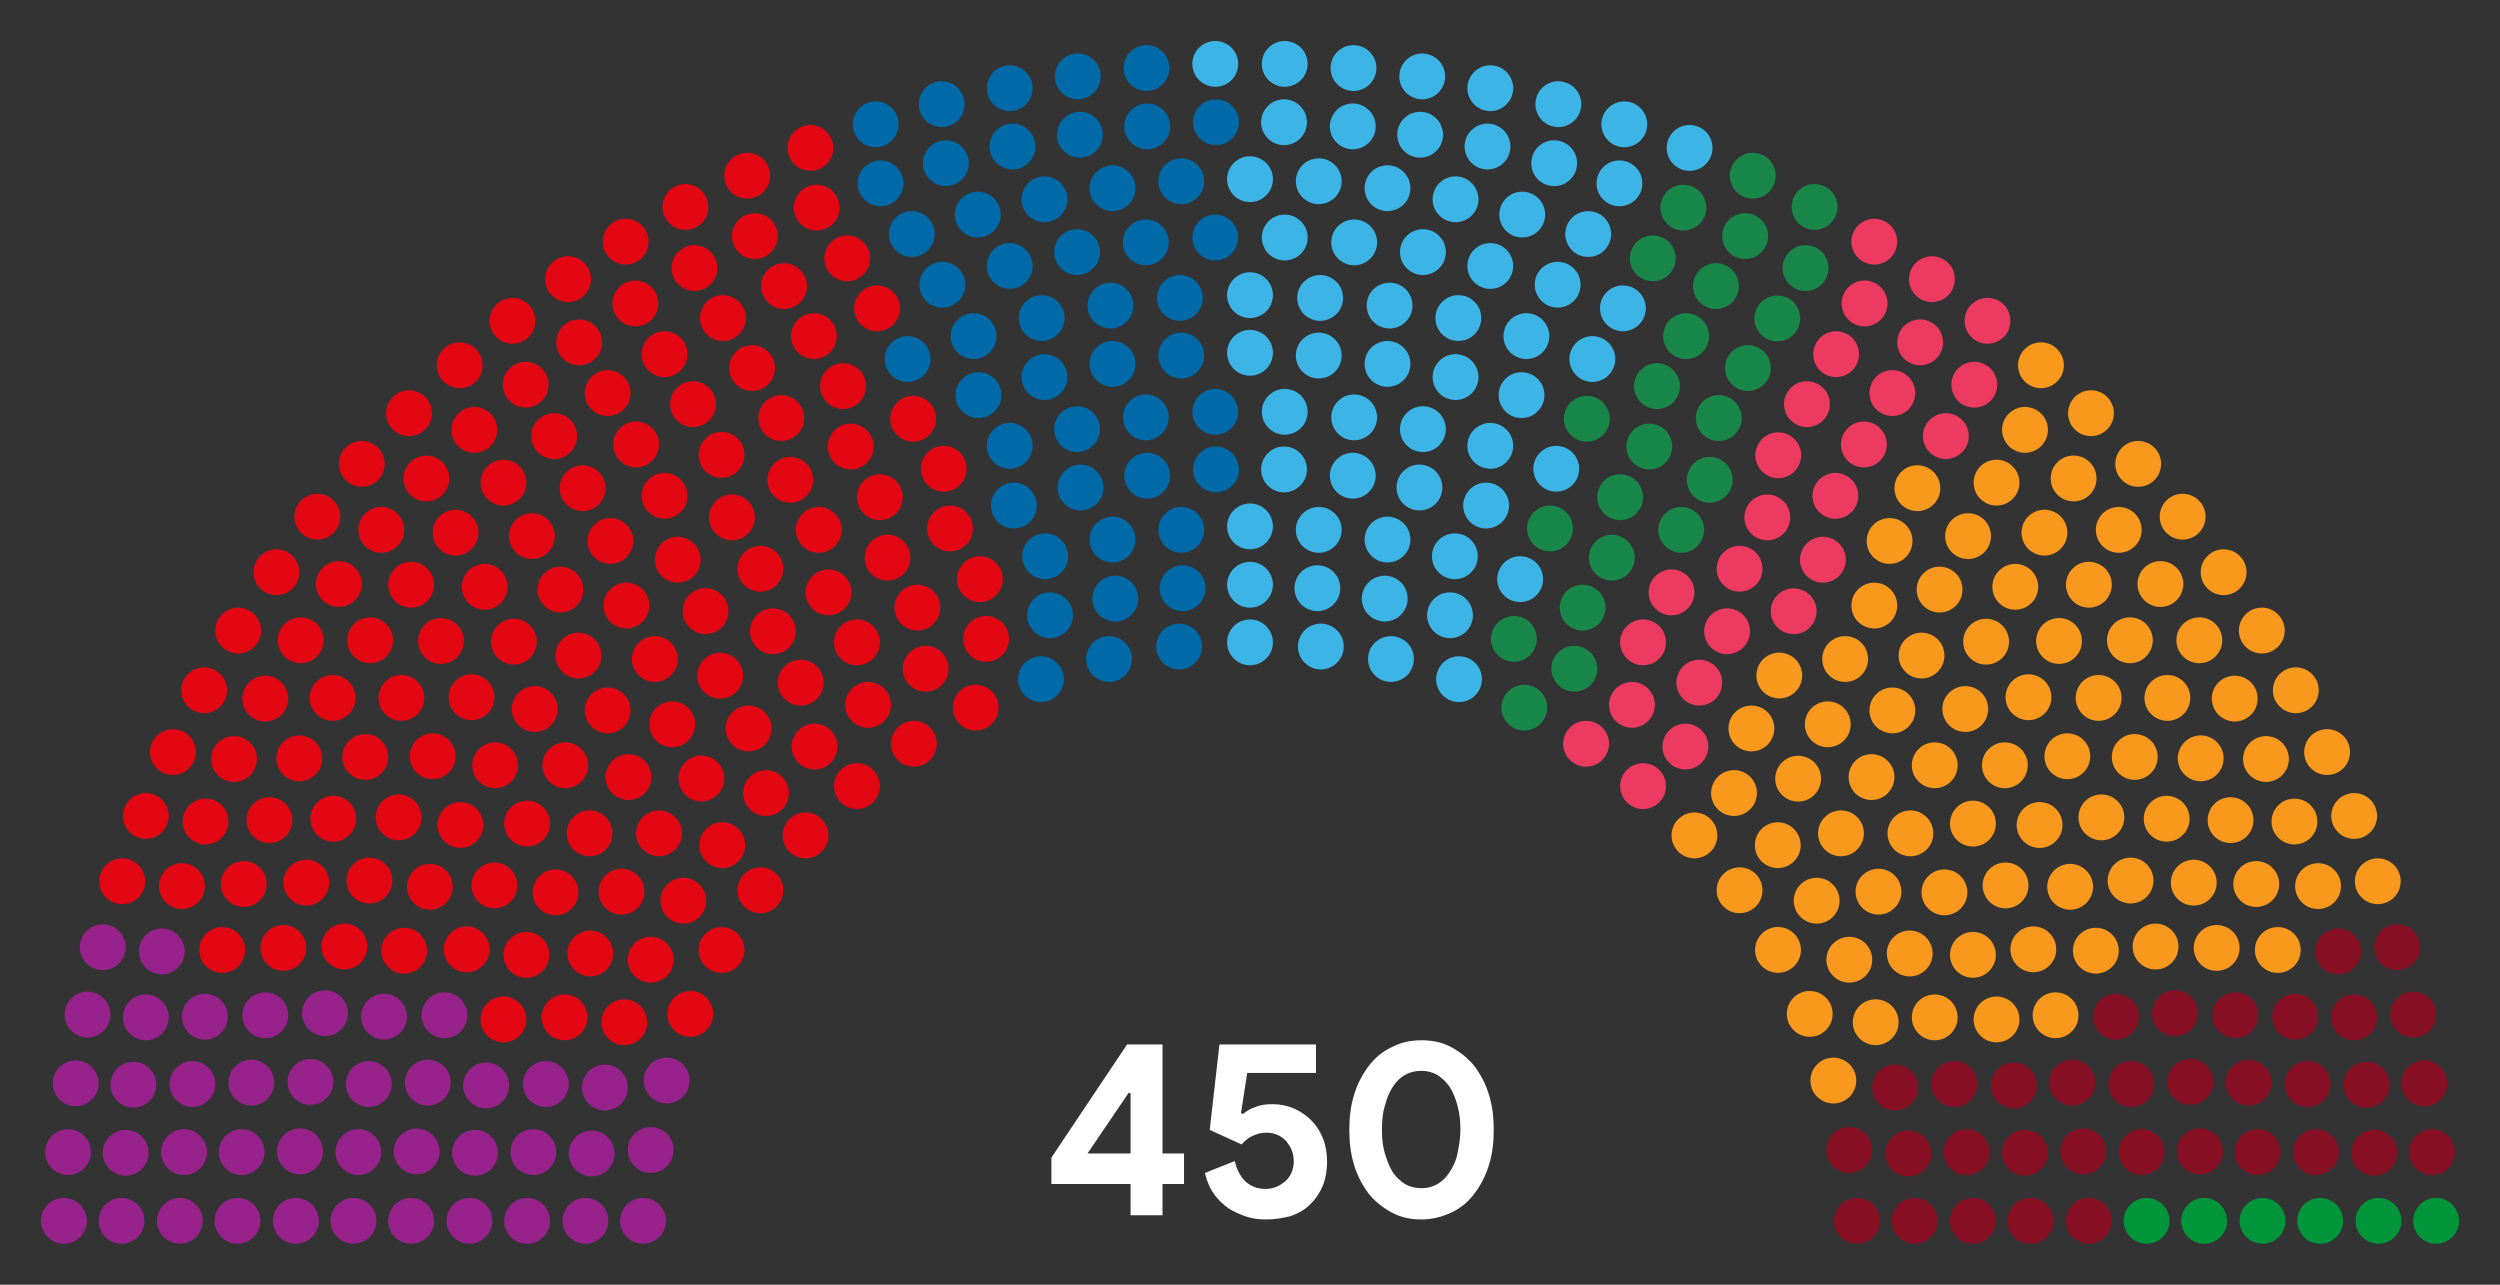 <?xml version="1.0" encoding="utf-8"?>
<!-- Generator: Adobe Illustrator 26.5.0, SVG Export Plug-In . SVG Version: 6.00 Build 0)  -->
<svg version="1.1" id="katman_1" xmlns:svg="http://www.w3.org/2000/svg"
	 xmlns="http://www.w3.org/2000/svg" xmlns:xlink="http://www.w3.org/1999/xlink" x="0px" y="0px" viewBox="0 0 360 185"
	 style="enable-background:new 0 0 360 185;" xml:space="preserve">
<rect x="0" y="0" width="360" height="185" fill="#333333" stroke="none"/>
<style type="text/css">
	.st0{enable-background:new    ;}
	.st1{fill:#FFFFFF;}
	.st2{fill:#97228B;}
	.st3{fill:#E30613;}
	.st4{fill:#0069A7;}
	.st5{fill:#3CB4E5;}
	.st6{fill:#19864A;}
	.st7{fill:#ED3A61;}
	.st8{fill:#F8991D;}
	.st9{fill:#870F23;}
	.st10{fill:#00953B;}
</style>
<g class="st0">
	<path class="st1" d="M162.8,175v-4.5h-11.4v-3.8l10.9-16.3h5.1v15.7h3.1v4.4h-3.1v4.5H162.8z M162.8,157.4h-0.3l-5.9,8.7h6.2V157.4
		z"/>
	<path class="st1" d="M182.3,175.6c-0.9,0-1.9-0.1-2.8-0.4c-0.9-0.3-1.8-0.7-2.6-1.2c-0.8-0.6-1.5-1.2-2.1-2.1c-0.6-0.8-1-1.8-1.3-3
		l4.3-1.7c0.3,1.2,0.8,2.2,1.5,2.9c0.8,0.7,1.7,1.1,2.9,1.1c0.6,0,1.1-0.1,1.6-0.3c0.5-0.2,0.9-0.5,1.3-0.8c0.4-0.4,0.7-0.8,0.9-1.3
		c0.2-0.5,0.3-1,0.3-1.6c0-0.6-0.1-1.1-0.3-1.6c-0.2-0.5-0.5-0.9-0.8-1.3c-0.4-0.4-0.8-0.7-1.3-0.9c-0.5-0.2-1-0.3-1.6-0.3
		c-0.7,0-1.4,0.2-2,0.5c-0.6,0.3-1.1,0.7-1.5,1.2l-4.6-2.1l1.4-12.3h13.9v4.1h-9.9l-0.9,5.8l0.3,0.1c0.5-0.4,1.1-0.8,1.8-1
		c0.7-0.3,1.5-0.4,2.5-0.4c1,0,2,0.2,3,0.6c0.9,0.4,1.8,1,2.5,1.7c0.7,0.7,1.3,1.6,1.7,2.6c0.4,1,0.6,2.2,0.6,3.4
		c0,1.2-0.2,2.4-0.6,3.4s-1,1.9-1.8,2.7s-1.7,1.3-2.8,1.7C184.8,175.4,183.6,175.6,182.3,175.6z"/>
	<path class="st1" d="M204.7,175.6c-1.6,0-3-0.3-4.3-1c-1.3-0.7-2.4-1.6-3.3-2.7c-0.9-1.2-1.6-2.5-2.1-4.1c-0.5-1.6-0.7-3.3-0.7-5.1
		c0-1.8,0.2-3.5,0.7-5.1c0.5-1.6,1.2-2.9,2.1-4.1c0.9-1.2,2-2.1,3.3-2.7c1.3-0.7,2.7-1,4.3-1s3,0.3,4.3,1c1.3,0.7,2.4,1.6,3.3,2.7
		c0.9,1.2,1.6,2.5,2.1,4.1c0.5,1.6,0.7,3.3,0.7,5.1c0,1.8-0.2,3.5-0.7,5.1s-1.2,2.9-2.1,4.1c-0.9,1.2-2,2.1-3.3,2.7
		C207.7,175.2,206.3,175.6,204.7,175.6z M204.7,171.1c0.9,0,1.6-0.2,2.3-0.6c0.7-0.4,1.3-1,1.8-1.8c0.5-0.8,0.9-1.6,1.1-2.7
		s0.4-2.1,0.4-3.3c0-1.2-0.1-2.3-0.4-3.4s-0.6-1.9-1.1-2.7c-0.5-0.8-1.1-1.3-1.8-1.8c-0.7-0.4-1.5-0.6-2.3-0.6
		c-0.9,0-1.7,0.2-2.4,0.6c-0.7,0.4-1.3,1-1.8,1.8c-0.5,0.8-0.8,1.6-1.1,2.7c-0.3,1-0.4,2.1-0.4,3.4c0,1.2,0.1,2.3,0.4,3.3
		c0.3,1,0.6,1.9,1.1,2.7c0.5,0.8,1.1,1.3,1.8,1.8C203,170.9,203.8,171.1,204.7,171.1z"/>
</g>
<g id="_x30_-HDP">
	<circle class="st2" cx="9.2" cy="175.8" r="3.3"/>
	<circle class="st2" cx="17.5" cy="175.8" r="3.3"/>
	<circle class="st2" cx="25.9" cy="175.8" r="3.3"/>
	<circle class="st2" cx="34.2" cy="175.8" r="3.3"/>
	<circle class="st2" cx="42.6" cy="175.8" r="3.3"/>
	<circle class="st2" cx="50.9" cy="175.8" r="3.3"/>
	<circle class="st2" cx="59.2" cy="175.8" r="3.3"/>
	<circle class="st2" cx="67.6" cy="175.8" r="3.3"/>
	<circle class="st2" cx="75.9" cy="175.8" r="3.3"/>
	<circle class="st2" cx="84.3" cy="175.8" r="3.3"/>
	<circle class="st2" cx="92.6" cy="175.8" r="3.3"/>
	<circle class="st2" cx="9.8" cy="165.9" r="3.3"/>
	<circle class="st2" cx="18.1" cy="166" r="3.3"/>
	<circle class="st2" cx="26.5" cy="165.9" r="3.3"/>
	<circle class="st2" cx="34.8" cy="165.9" r="3.3"/>
	<circle class="st2" cx="43.2" cy="165.8" r="3.3"/>
	<circle class="st2" cx="51.6" cy="165.9" r="3.3"/>
	<circle class="st2" cx="60" cy="165.8" r="3.3"/>
	<circle class="st2" cx="68.4" cy="166" r="3.3"/>
	<circle class="st2" cx="76.8" cy="165.9" r="3.3"/>
	<circle class="st2" cx="10.9" cy="156" r="3.3"/>
	<circle class="st2" cx="85.2" cy="166.1" r="3.3"/>
	<circle class="st2" cx="19.2" cy="156.2" r="3.3"/>
	<circle class="st2" cx="27.7" cy="156.1" r="3.3"/>
	<circle class="st2" cx="93.7" cy="165.6" r="3.3"/>
	<circle class="st2" cx="36.2" cy="155.9" r="3.3"/>
	<circle class="st2" cx="44.7" cy="155.8" r="3.3"/>
	<circle class="st2" cx="53.1" cy="156.1" r="3.3"/>
	<circle class="st2" cx="12.6" cy="146.1" r="3.3"/>
	<circle class="st2" cx="61.6" cy="155.9" r="3.3"/>
	<circle class="st2" cx="21" cy="146.5" r="3.3"/>
	<circle class="st2" cx="70" cy="156.3" r="3.3"/>
	<circle class="st2" cx="29.5" cy="146.4" r="3.3"/>
	<circle class="st2" cx="78.6" cy="156.1" r="3.3"/>
	<circle class="st2" cx="38.2" cy="146.2" r="3.3"/>
	<circle class="st2" cx="87.1" cy="156.6" r="3.3"/>
	<circle class="st2" cx="46.8" cy="145.9" r="3.3"/>
	<circle class="st2" cx="14.8" cy="136.4" r="3.3"/>
	<circle class="st2" cx="55.3" cy="146.4" r="3.3"/>
	<circle class="st2" cx="23.3" cy="137" r="3.3"/>
	<circle class="st2" cx="96" cy="155.6" r="3.3"/>
	<circle class="st2" cx="64" cy="146.2" r="3.3"/>
</g>
<g id="_x31_-CHP">
	<circle class="st3" cx="32" cy="136.8" r="3.3"/>
	<circle class="st3" cx="72.5" cy="146.8" r="3.3"/>
	<circle class="st3" cx="40.8" cy="136.5" r="3.3"/>
	<circle class="st3" cx="17.6" cy="126.9" r="3.3"/>
	<circle class="st3" cx="49.6" cy="136.3" r="3.3"/>
	<circle class="st3" cx="81.3" cy="146.5" r="3.3"/>
	<circle class="st3" cx="26.2" cy="127.6" r="3.3"/>
	<circle class="st3" cx="58.2" cy="136.9" r="3.3"/>
	<circle class="st3" cx="35.1" cy="127.3" r="3.3"/>
	<circle class="st3" cx="89.9" cy="147.2" r="3.3"/>
	<circle class="st3" cx="67.2" cy="136.7" r="3.3"/>
	<circle class="st3" cx="44.1" cy="127.1" r="3.3"/>
	<circle class="st3" cx="21" cy="117.5" r="3.3"/>
	<circle class="st3" cx="75.8" cy="137.5" r="3.3"/>
	<circle class="st3" cx="29.6" cy="118.3" r="3.3"/>
	<circle class="st3" cx="53.2" cy="126.8" r="3.3"/>
	<circle class="st3" cx="99.4" cy="146" r="3.3"/>
	<circle class="st3" cx="38.8" cy="118.1" r="3.3"/>
	<circle class="st3" cx="61.9" cy="127.7" r="3.3"/>
	<circle class="st3" cx="85" cy="137.3" r="3.3"/>
	<circle class="st3" cx="24.9" cy="108.3" r="3.3"/>
	<circle class="st3" cx="48" cy="117.9" r="3.3"/>
	<circle class="st3" cx="71.2" cy="127.5" r="3.3"/>
	<circle class="st3" cx="33.7" cy="109.3" r="3.3"/>
	<circle class="st3" cx="93.7" cy="138.2" r="3.3"/>
	<circle class="st3" cx="57.4" cy="117.7" r="3.3"/>
	<circle class="st3" cx="80" cy="128.5" r="3.3"/>
	<circle class="st3" cx="43.1" cy="109.2" r="3.3"/>
	<circle class="st3" cx="29.4" cy="99.4" r="3.3"/>
	<circle class="st3" cx="66.3" cy="118.8" r="3.3"/>
	<circle class="st3" cx="52.6" cy="109" r="3.3"/>
	<circle class="st3" cx="38.2" cy="100.6" r="3.3"/>
	<circle class="st3" cx="103.9" cy="136.8" r="3.3"/>
	<circle class="st3" cx="89.5" cy="128.4" r="3.3"/>
	<circle class="st3" cx="75.9" cy="118.6" r="3.3"/>
	<circle class="st3" cx="47.9" cy="100.5" r="3.3"/>
	<circle class="st3" cx="62.3" cy="108.9" r="3.3"/>
	<circle class="st3" cx="34.3" cy="90.8" r="3.3"/>
	<circle class="st3" cx="98.4" cy="129.7" r="3.3"/>
	<circle class="st3" cx="84.9" cy="120" r="3.3"/>
	<circle class="st3" cx="71.3" cy="110.2" r="3.3"/>
	<circle class="st3" cx="43.3" cy="92.2" r="3.3"/>
	<circle class="st3" cx="57.8" cy="100.5" r="3.3"/>
	<circle class="st3" cx="53.3" cy="92.2" r="3.3"/>
	<circle class="st3" cx="39.8" cy="82.4" r="3.3"/>
	<circle class="st3" cx="94.9" cy="120" r="3.3"/>
	<circle class="st3" cx="81.4" cy="110.2" r="3.3"/>
	<circle class="st3" cx="67.9" cy="100.4" r="3.3"/>
	<circle class="st3" cx="48.8" cy="84.1" r="3.3"/>
	<circle class="st3" cx="109.5" cy="128.2" r="3.3"/>
	<circle class="st3" cx="63.5" cy="92.3" r="3.3"/>
	<circle class="st3" cx="77" cy="102.1" r="3.3"/>
	<circle class="st3" cx="90.5" cy="111.9" r="3.3"/>
	<circle class="st3" cx="104" cy="121.7" r="3.3"/>
	<circle class="st3" cx="45.7" cy="74.4" r="3.3"/>
	<circle class="st3" cx="59.2" cy="84.2" r="3.3"/>
	<circle class="st3" cx="74" cy="92.4" r="3.3"/>
	<circle class="st3" cx="54.9" cy="76.3" r="3.3"/>
	<circle class="st3" cx="87.5" cy="102.3" r="3.3"/>
	<circle class="st3" cx="101" cy="112.1" r="3.3"/>
	<circle class="st3" cx="69.8" cy="84.5" r="3.3"/>
	<circle class="st3" cx="83.3" cy="94.4" r="3.3"/>
	<circle class="st3" cx="52.1" cy="66.8" r="3.3"/>
	<circle class="st3" cx="65.6" cy="76.7" r="3.3"/>
	<circle class="st3" cx="96.8" cy="104.3" r="3.3"/>
	<circle class="st3" cx="116" cy="120.3" r="3.3"/>
	<circle class="st3" cx="61.4" cy="68.9" r="3.3"/>
	<circle class="st3" cx="110.3" cy="114.2" r="3.3"/>
	<circle class="st3" cx="80.7" cy="84.9" r="3.3"/>
	<circle class="st3" cx="94.3" cy="94.9" r="3.3"/>
	<circle class="st3" cx="76.6" cy="77.2" r="3.3"/>
	<circle class="st3" cx="58.9" cy="59.5" r="3.3"/>
	<circle class="st3" cx="72.5" cy="69.5" r="3.3"/>
	<circle class="st3" cx="90.2" cy="87.2" r="3.3"/>
	<circle class="st3" cx="107.8" cy="104.9" r="3.3"/>
	<circle class="st3" cx="68.3" cy="61.9" r="3.3"/>
	<circle class="st3" cx="103.7" cy="97.3" r="3.3"/>
	<circle class="st3" cx="87.9" cy="77.9" r="3.3"/>
	<circle class="st3" cx="66.2" cy="52.6" r="3.3"/>
	<circle class="st3" cx="83.9" cy="70.3" r="3.3"/>
	<circle class="st3" cx="117.3" cy="107.5" r="3.3"/>
	<circle class="st3" cx="79.8" cy="62.8" r="3.3"/>
	<circle class="st3" cx="101.6" cy="88" r="3.3"/>
	<circle class="st3" cx="123.4" cy="113.2" r="3.3"/>
	<circle class="st3" cx="75.7" cy="55.4" r="3.3"/>
	<circle class="st3" cx="97.6" cy="80.6" r="3.3"/>
	<circle class="st3" cx="73.8" cy="46.2" r="3.3"/>
	<circle class="st3" cx="115.3" cy="98.3" r="3.3"/>
	<circle class="st3" cx="95.7" cy="71.4" r="3.3"/>
	<circle class="st3" cx="111.3" cy="90.9" r="3.3"/>
	<circle class="st3" cx="91.6" cy="64" r="3.3"/>
	<circle class="st3" cx="87.5" cy="56.6" r="3.3"/>
	<circle class="st3" cx="83.4" cy="49.3" r="3.3"/>
	<circle class="st3" cx="109.5" cy="81.9" r="3.3"/>
	<circle class="st3" cx="105.4" cy="74.5" r="3.3"/>
	<circle class="st3" cx="81.8" cy="40.2" r="3.3"/>
	<circle class="st3" cx="125" cy="101.5" r="3.3"/>
	<circle class="st3" cx="103.9" cy="65.5" r="3.3"/>
	<circle class="st3" cx="131.6" cy="107.1" r="3.3"/>
	<circle class="st3" cx="99.8" cy="58.2" r="3.3"/>
	<circle class="st3" cx="95.7" cy="51" r="3.3"/>
	<circle class="st3" cx="91.5" cy="43.7" r="3.3"/>
	<circle class="st3" cx="123.4" cy="92.5" r="3.3"/>
	<circle class="st3" cx="119.3" cy="85.3" r="3.3"/>
	<circle class="st3" cx="90.1" cy="34.8" r="3.3"/>
	<circle class="st3" cx="117.9" cy="76.3" r="3.3"/>
	<circle class="st3" cx="113.8" cy="69.1" r="3.3"/>
	<circle class="st3" cx="100" cy="38.6" r="3.3"/>
	<circle class="st3" cx="104.1" cy="45.8" r="3.3"/>
	<circle class="st3" cx="108.3" cy="53" r="3.3"/>
	<circle class="st3" cx="112.5" cy="60.2" r="3.3"/>
	<circle class="st3" cx="133.3" cy="96.3" r="3.3"/>
	<circle class="st3" cx="98.7" cy="29.8" r="3.3"/>
	<circle class="st3" cx="127.8" cy="80.3" r="3.3"/>
	<circle class="st3" cx="132.1" cy="87.5" r="3.3"/>
	<circle class="st3" cx="140.5" cy="101.9" r="3.3"/>
	<circle class="st3" cx="122.5" cy="64.3" r="3.3"/>
	<circle class="st3" cx="126.7" cy="71.6" r="3.3"/>
	<circle class="st3" cx="108.7" cy="34" r="3.3"/>
	<circle class="st3" cx="112.9" cy="41.2" r="3.3"/>
	<circle class="st3" cx="117.2" cy="48.4" r="3.3"/>
	<circle class="st3" cx="121.4" cy="55.6" r="3.3"/>
	<circle class="st3" cx="107.6" cy="25.3" r="3.3"/>
	<circle class="st3" cx="142" cy="92" r="3.3"/>
	<circle class="st3" cx="136.8" cy="76.1" r="3.3"/>
	<circle class="st3" cx="117.6" cy="29.9" r="3.3"/>
	<circle class="st3" cx="122" cy="37.2" r="3.3"/>
	<circle class="st3" cx="131.5" cy="60.3" r="3.3"/>
	<circle class="st3" cx="141.1" cy="83.4" r="3.3"/>
	<circle class="st3" cx="116.7" cy="21.3" r="3.3"/>
	<circle class="st3" cx="126.3" cy="44.4" r="3.3"/>
	<circle class="st3" cx="135.9" cy="67.5" r="3.3"/>
</g>
<g id="_x32_-H-RR-YET">
</g>
<g id="_x33_-DEVA-PART-S-">
	<circle class="st4" cx="130.7" cy="51.7" r="3.3"/>
	<circle class="st4" cx="149.9" cy="97.8" r="3.3"/>
	<circle class="st4" cx="126.8" cy="26.4" r="3.3"/>
	<circle class="st4" cx="131.3" cy="33.7" r="3.3"/>
	<circle class="st4" cx="126.1" cy="17.9" r="3.3"/>
	<circle class="st4" cx="135.7" cy="41" r="3.3"/>
	<circle class="st4" cx="140.9" cy="56.9" r="3.3"/>
	<circle class="st4" cx="146" cy="72.8" r="3.3"/>
	<circle class="st4" cx="151.2" cy="88.6" r="3.3"/>
	<circle class="st4" cx="140.2" cy="48.4" r="3.3"/>
	<circle class="st4" cx="145.4" cy="64.2" r="3.3"/>
	<circle class="st4" cx="150.5" cy="80.1" r="3.3"/>
	<circle class="st4" cx="136.2" cy="23.5" r="3.3"/>
	<circle class="st4" cx="135.6" cy="15" r="3.3"/>
	<circle class="st4" cx="140.8" cy="30.9" r="3.3"/>
	<circle class="st4" cx="145.4" cy="38.3" r="3.3"/>
	<circle class="st4" cx="159.7" cy="94.9" r="3.3"/>
	<circle class="st4" cx="150.4" cy="54.3" r="3.3"/>
	<circle class="st4" cx="150" cy="45.8" r="3.3"/>
	<circle class="st4" cx="155.6" cy="70.2" r="3.3"/>
	<circle class="st4" cx="145.8" cy="21.1" r="3.3"/>
	<circle class="st4" cx="155.1" cy="61.8" r="3.3"/>
	<circle class="st4" cx="145.4" cy="12.7" r="3.3"/>
	<circle class="st4" cx="160.6" cy="86.2" r="3.3"/>
	<circle class="st4" cx="150.4" cy="28.7" r="3.3"/>
	<circle class="st4" cx="160.2" cy="77.7" r="3.3"/>
	<circle class="st4" cx="155.1" cy="36.3" r="3.3"/>
	<circle class="st4" cx="160.2" cy="52.4" r="3.3"/>
	<circle class="st4" cx="155.5" cy="19.4" r="3.3"/>
	<circle class="st4" cx="159.9" cy="44" r="3.3"/>
	<circle class="st4" cx="155.2" cy="11" r="3.3"/>
	<circle class="st4" cx="165.2" cy="68.5" r="3.3"/>
	<circle class="st4" cx="160.2" cy="27.1" r="3.3"/>
	<circle class="st4" cx="165" cy="60.1" r="3.3"/>
	<circle class="st4" cx="169.8" cy="93.1" r="3.3"/>
	<circle class="st4" cx="165" cy="34.9" r="3.3"/>
	<circle class="st4" cx="170.3" cy="84.7" r="3.3"/>
	<circle class="st4" cx="170.1" cy="76.3" r="3.3"/>
	<circle class="st4" cx="165.2" cy="18.2" r="3.3"/>
	<circle class="st4" cx="165.1" cy="9.8" r="3.3"/>
	<circle class="st4" cx="170.1" cy="51.2" r="3.3"/>
	<circle class="st4" cx="169.9" cy="42.9" r="3.3"/>
	<circle class="st4" cx="170.1" cy="26.1" r="3.3"/>
	<circle class="st4" cx="175.1" cy="67.6" r="3.3"/>
	<circle class="st4" cx="175" cy="59.3" r="3.3"/>
	<circle class="st4" cx="175" cy="34.2" r="3.3"/>
	<circle class="st4" cx="175.1" cy="17.6" r="3.3"/>
</g>
<g id="_x34_-DP">
</g>
<g id="_x35_--Y--PART-">
	<circle class="st5" cx="175" cy="9.2" r="3.3"/>
	<circle class="st5" cx="180" cy="92.5" r="3.3"/>
	<circle class="st5" cx="180" cy="84.2" r="3.3"/>
	<circle class="st5" cx="180" cy="75.8" r="3.3"/>
	<circle class="st5" cx="180" cy="50.8" r="3.3"/>
	<circle class="st5" cx="180" cy="42.5" r="3.3"/>
	<circle class="st5" cx="180" cy="25.8" r="3.3"/>
	<circle class="st5" cx="185" cy="9.2" r="3.3"/>
	<circle class="st5" cx="184.9" cy="17.6" r="3.3"/>
	<circle class="st5" cx="185" cy="34.2" r="3.3"/>
	<circle class="st5" cx="185" cy="59.3" r="3.3"/>
	<circle class="st5" cx="184.9" cy="67.6" r="3.3"/>
	<circle class="st5" cx="189.9" cy="26.1" r="3.3"/>
	<circle class="st5" cx="190.1" cy="42.9" r="3.3"/>
	<circle class="st5" cx="189.9" cy="51.2" r="3.3"/>
	<circle class="st5" cx="194.9" cy="9.8" r="3.3"/>
	<circle class="st5" cx="194.8" cy="18.2" r="3.3"/>
	<circle class="st5" cx="189.9" cy="76.3" r="3.3"/>
	<circle class="st5" cx="189.7" cy="84.7" r="3.3"/>
	<circle class="st5" cx="195" cy="34.9" r="3.3"/>
	<circle class="st5" cx="190.2" cy="93.1" r="3.3"/>
	<circle class="st5" cx="195" cy="60.1" r="3.3"/>
	<circle class="st5" cx="199.8" cy="27.1" r="3.3"/>
	<circle class="st5" cx="194.8" cy="68.5" r="3.3"/>
	<circle class="st5" cx="204.8" cy="11" r="3.3"/>
	<circle class="st5" cx="200.1" cy="44" r="3.3"/>
	<circle class="st5" cx="204.5" cy="19.4" r="3.3"/>
	<circle class="st5" cx="199.8" cy="52.4" r="3.3"/>
	<circle class="st5" cx="204.9" cy="36.3" r="3.3"/>
	<circle class="st5" cx="199.8" cy="77.7" r="3.3"/>
	<circle class="st5" cx="209.6" cy="28.7" r="3.3"/>
	<circle class="st5" cx="199.4" cy="86.2" r="3.3"/>
	<circle class="st5" cx="214.6" cy="12.7" r="3.3"/>
	<circle class="st5" cx="204.9" cy="61.8" r="3.3"/>
	<circle class="st5" cx="214.2" cy="21.1" r="3.3"/>
	<circle class="st5" cx="204.4" cy="70.2" r="3.3"/>
	<circle class="st5" cx="210" cy="45.8" r="3.3"/>
	<circle class="st5" cx="209.6" cy="54.3" r="3.3"/>
	<circle class="st5" cx="200.3" cy="94.9" r="3.3"/>
	<circle class="st5" cx="214.6" cy="38.3" r="3.3"/>
	<circle class="st5" cx="219.2" cy="30.9" r="3.3"/>
	<circle class="st5" cx="224.4" cy="15" r="3.3"/>
	<circle class="st5" cx="223.8" cy="23.5" r="3.3"/>
	<circle class="st5" cx="209.5" cy="80.1" r="3.3"/>
	<circle class="st5" cx="214.6" cy="64.2" r="3.3"/>
	<circle class="st5" cx="219.8" cy="48.4" r="3.3"/>
	<circle class="st5" cx="208.8" cy="88.6" r="3.3"/>
	<circle class="st5" cx="214" cy="72.8" r="3.3"/>
	<circle class="st5" cx="219.1" cy="56.9" r="3.3"/>
	<circle class="st5" cx="224.3" cy="41" r="3.3"/>
	<circle class="st5" cx="233.9" cy="17.9" r="3.3"/>
	<circle class="st5" cx="228.7" cy="33.7" r="3.3"/>
	<circle class="st5" cx="233.2" cy="26.4" r="3.3"/>
	<circle class="st5" cx="210.1" cy="97.8" r="3.3"/>
	<circle class="st5" cx="229.3" cy="51.7" r="3.3"/>
	<circle class="st5" cx="224.1" cy="67.5" r="3.3"/>
	<circle class="st5" cx="233.7" cy="44.4" r="3.3"/>
	<circle class="st5" cx="243.3" cy="21.3" r="3.3"/>
	<circle class="st5" cx="218.9" cy="83.4" r="3.3"/>
</g>
<g id="_x36_-GELECEK-PART-S-">
	<circle class="st6" cx="228.5" cy="60.3" r="3.3"/>
	<circle class="st6" cx="238" cy="37.2" r="3.3"/>
	<circle class="st6" cx="242.4" cy="29.9" r="3.3"/>
	<circle class="st6" cx="223.2" cy="76.1" r="3.3"/>
	<circle class="st6" cx="218" cy="92" r="3.3"/>
	<circle class="st6" cx="252.4" cy="25.3" r="3.3"/>
	<circle class="st6" cx="238.6" cy="55.6" r="3.3"/>
	<circle class="st6" cx="242.8" cy="48.4" r="3.3"/>
	<circle class="st6" cx="247.1" cy="41.2" r="3.3"/>
	<circle class="st6" cx="251.3" cy="34" r="3.3"/>
	<circle class="st6" cx="233.3" cy="71.6" r="3.3"/>
	<circle class="st6" cx="237.5" cy="64.3" r="3.3"/>
	<circle class="st6" cx="219.5" cy="101.9" r="3.3"/>
	<circle class="st6" cx="227.9" cy="87.5" r="3.3"/>
	<circle class="st6" cx="232.1" cy="80.3" r="3.3"/>
	<circle class="st6" cx="261.3" cy="29.8" r="3.3"/>
	<circle class="st6" cx="226.7" cy="96.3" r="3.3"/>
	<circle class="st6" cx="247.5" cy="60.2" r="3.3"/>
	<circle class="st6" cx="251.7" cy="53" r="3.3"/>
	<ellipse transform="matrix(0.23 -0.973 0.973 0.23 152.516 284.312)" class="st6" cx="255.9" cy="45.8" rx="3.3" ry="3.3"/>
	<circle class="st6" cx="260" cy="38.6" r="3.3"/>
	<circle class="st6" cx="246.2" cy="69.1" r="3.3"/>
	<circle class="st6" cx="242.1" cy="76.3" r="3.3"/>
</g>
<g id="_x37_-SAADET">
	<circle class="st7" cx="269.9" cy="34.8" r="3.3"/>
	<circle class="st7" cx="240.7" cy="85.3" r="3.3"/>
	<circle class="st7" cx="236.6" cy="92.5" r="3.3"/>
	<circle class="st7" cx="268.5" cy="43.7" r="3.3"/>
	<circle class="st7" cx="264.4" cy="51" r="3.3"/>
	<circle class="st7" cx="260.2" cy="58.2" r="3.3"/>
	<circle class="st7" cx="228.4" cy="107.1" r="3.3"/>
	<ellipse transform="matrix(0.16 -0.987 0.987 0.16 150.447 307.849)" class="st7" cx="256.1" cy="65.5" rx="3.3" ry="3.3"/>
	<circle class="st7" cx="235" cy="101.5" r="3.3"/>
	<circle class="st7" cx="278.2" cy="40.2" r="3.3"/>
	
		<ellipse transform="matrix(0.16 -0.987 0.987 0.16 140.225 313.875)" class="st7" cx="254.6" cy="74.5" rx="3.3" ry="3.3"/>
	<circle class="st7" cx="250.5" cy="81.9" r="3.3"/>
	<circle class="st7" cx="276.5" cy="49.3" r="3.3"/>
	<circle class="st7" cx="272.5" cy="56.6" r="3.3"/>
	<circle class="st7" cx="268.4" cy="64" r="3.3"/>
	<circle class="st7" cx="248.7" cy="90.9" r="3.3"/>
	<circle class="st7" cx="264.3" cy="71.4" r="3.3"/>
	<circle class="st7" cx="244.7" cy="98.3" r="3.3"/>
	<circle class="st7" cx="286.2" cy="46.2" r="3.3"/>
	<circle class="st7" cx="262.5" cy="80.6" r="3.3"/>
	<circle class="st7" cx="284.3" cy="55.4" r="3.3"/>
	<circle class="st7" cx="236.6" cy="113.2" r="3.3"/>
	<ellipse transform="matrix(0.16 -0.987 0.987 0.16 130.089 328.981)" class="st7" cx="258.4" cy="88" rx="3.3" ry="3.3"/>
	<circle class="st7" cx="280.2" cy="62.8" r="3.3"/>
	<circle class="st7" cx="242.7" cy="107.5" r="3.3"/>
</g>
<g id="_x38_-AK-PART-">
	<circle class="st8" cx="276.1" cy="70.3" r="3.3"/>
	<circle class="st8" cx="293.9" cy="52.6" r="3.3"/>
	<circle class="st8" cx="272.1" cy="77.9" r="3.3"/>
	
		<ellipse transform="matrix(0.16 -0.987 0.987 0.16 119.176 334.675)" class="st8" cx="256.3" cy="97.3" rx="3.3" ry="3.3"/>
	<circle class="st8" cx="291.6" cy="61.9" r="3.3"/>
	<circle class="st8" cx="252.2" cy="104.9" r="3.3"/>
	<circle class="st8" cx="269.9" cy="87.2" r="3.3"/>
	<circle class="st8" cx="287.5" cy="69.5" r="3.3"/>
	<circle class="st8" cx="301.1" cy="59.5" r="3.3"/>
	<circle class="st8" cx="283.4" cy="77.2" r="3.3"/>
	<circle class="st8" cx="265.7" cy="94.9" r="3.3"/>
	<circle class="st8" cx="279.3" cy="84.9" r="3.3"/>
	<circle class="st8" cx="249.7" cy="114.2" r="3.3"/>
	<circle class="st8" cx="298.6" cy="68.9" r="3.3"/>
	<circle class="st8" cx="244" cy="120.3" r="3.3"/>
	<circle class="st8" cx="263.2" cy="104.3" r="3.3"/>
	<circle class="st8" cx="294.4" cy="76.7" r="3.3"/>
	<circle class="st8" cx="307.9" cy="66.8" r="3.3"/>
	<circle class="st8" cx="276.7" cy="94.4" r="3.3"/>
	<circle class="st8" cx="290.2" cy="84.5" r="3.3"/>
	<ellipse transform="matrix(0.16 -0.987 0.987 0.16 106.849 349.826)" class="st8" cx="259" cy="112.1" rx="3.3" ry="3.3"/>
	<circle class="st8" cx="272.5" cy="102.3" r="3.3"/>
	<circle class="st8" cx="305.1" cy="76.3" r="3.3"/>
	<circle class="st8" cx="286" cy="92.4" r="3.3"/>
	<circle class="st8" cx="300.8" cy="84.2" r="3.3"/>
	<circle class="st8" cx="314.3" cy="74.4" r="3.3"/>
	<ellipse transform="matrix(0.16 -0.987 0.987 0.16 94.92 354.905)" class="st8" cx="256" cy="121.7" rx="3.3" ry="3.3"/>
	<circle class="st8" cx="269.5" cy="111.9" r="3.3"/>
	<circle class="st8" cx="283" cy="102.1" r="3.3"/>
	<circle class="st8" cx="296.5" cy="92.3" r="3.3"/>
	<circle class="st8" cx="250.5" cy="128.2" r="3.3"/>
	<circle class="st8" cx="311.1" cy="84.1" r="3.3"/>
	<circle class="st8" cx="292.1" cy="100.4" r="3.3"/>
	<circle class="st8" cx="278.6" cy="110.2" r="3.3"/>
	<circle class="st8" cx="265.1" cy="120" r="3.3"/>
	<circle class="st8" cx="320.2" cy="82.4" r="3.3"/>
	<circle class="st8" cx="306.7" cy="92.2" r="3.3"/>
	<circle class="st8" cx="302.2" cy="100.5" r="3.3"/>
	<circle class="st8" cx="316.7" cy="92.2" r="3.3"/>
	<circle class="st8" cx="288.7" cy="110.2" r="3.3"/>
	<circle class="st8" cx="275.1" cy="120" r="3.3"/>
	<circle class="st8" cx="261.6" cy="129.7" r="3.3"/>
	<circle class="st8" cx="325.7" cy="90.8" r="3.3"/>
	<circle class="st8" cx="297.7" cy="108.9" r="3.3"/>
	<circle class="st8" cx="312.1" cy="100.5" r="3.3"/>
	<circle class="st8" cx="284.1" cy="118.6" r="3.3"/>
	<circle class="st8" cx="270.5" cy="128.4" r="3.3"/>
	
		<ellipse transform="matrix(0.16 -0.987 0.987 0.16 80.035 367.67)" class="st8" cx="256.1" cy="136.8" rx="3.3" ry="3.3"/>
	<circle class="st8" cx="321.8" cy="100.6" r="3.3"/>
	<circle class="st8" cx="307.4" cy="109" r="3.3"/>
	<circle class="st8" cx="293.7" cy="118.8" r="3.3"/>
	<circle class="st8" cx="330.6" cy="99.4" r="3.3"/>
	<circle class="st8" cx="316.9" cy="109.2" r="3.3"/>
	<circle class="st8" cx="280" cy="128.5" r="3.3"/>
	<circle class="st8" cx="302.6" cy="117.7" r="3.3"/>
	<circle class="st8" cx="266.3" cy="138.2" r="3.3"/>
	<circle class="st8" cx="326.3" cy="109.3" r="3.3"/>
	<circle class="st8" cx="288.8" cy="127.5" r="3.3"/>
	<circle class="st8" cx="312" cy="117.9" r="3.3"/>
	<circle class="st8" cx="335.1" cy="108.3" r="3.3"/>
	<circle class="st8" cx="275" cy="137.3" r="3.3"/>
	<circle class="st8" cx="298.1" cy="127.7" r="3.3"/>
	<circle class="st8" cx="321.2" cy="118.1" r="3.3"/>
	<circle class="st8" cx="260.6" cy="146" r="3.3"/>
	<circle class="st8" cx="306.8" cy="126.8" r="3.3"/>
	<circle class="st8" cx="330.4" cy="118.3" r="3.3"/>
	<circle class="st8" cx="284.1" cy="137.5" r="3.3"/>
	<circle class="st8" cx="339" cy="117.5" r="3.3"/>
	<circle class="st8" cx="315.9" cy="127.1" r="3.3"/>
	<circle class="st8" cx="292.8" cy="136.7" r="3.3"/>
	<circle class="st8" cx="270.1" cy="147.2" r="3.3"/>
	<circle class="st8" cx="324.9" cy="127.3" r="3.3"/>
	<circle class="st8" cx="301.8" cy="136.9" r="3.3"/>
	<circle class="st8" cx="333.8" cy="127.6" r="3.3"/>
	<circle class="st8" cx="278.6" cy="146.5" r="3.3"/>
	<circle class="st8" cx="310.4" cy="136.3" r="3.3"/>
	<circle class="st8" cx="342.4" cy="126.9" r="3.3"/>
	<circle class="st8" cx="319.2" cy="136.5" r="3.3"/>
	<circle class="st8" cx="287.5" cy="146.8" r="3.3"/>
	<circle class="st8" cx="328" cy="136.8" r="3.3"/>
	<circle class="st8" cx="296" cy="146.2" r="3.3"/>
	<circle class="st8" cx="264" cy="155.6" r="3.3"/>
</g>
<g id="_x39_-MP">
</g>
<g id="_x31_0-MHP">
	<circle class="st9" cx="336.7" cy="137" r="3.3"/>
	<circle class="st9" cx="304.7" cy="146.4" r="3.3"/>
	<circle class="st9" cx="345.2" cy="136.4" r="3.3"/>
	<circle class="st9" cx="313.2" cy="145.9" r="3.3"/>
	<circle class="st9" cx="272.9" cy="156.6" r="3.3"/>
	<circle class="st9" cx="321.9" cy="146.2" r="3.3"/>
	<circle class="st9" cx="281.4" cy="156.1" r="3.3"/>
	<circle class="st9" cx="330.5" cy="146.4" r="3.3"/>
	<circle class="st9" cx="290" cy="156.3" r="3.3"/>
	<circle class="st9" cx="339" cy="146.5" r="3.3"/>
	<circle class="st9" cx="298.4" cy="155.9" r="3.3"/>
	<circle class="st9" cx="347.5" cy="146.1" r="3.3"/>
	<circle class="st9" cx="306.9" cy="156.1" r="3.3"/>
	<circle class="st9" cx="315.4" cy="155.8" r="3.3"/>
	<circle class="st9" cx="323.8" cy="155.9" r="3.3"/>
	<circle class="st9" cx="266.3" cy="165.6" r="3.3"/>
	<circle class="st9" cx="332.3" cy="156.1" r="3.3"/>
	<circle class="st9" cx="340.8" cy="156.2" r="3.3"/>
	<circle class="st9" cx="274.8" cy="166.1" r="3.3"/>
	<circle class="st9" cx="349.1" cy="156" r="3.3"/>
	<circle class="st9" cx="283.2" cy="165.9" r="3.3"/>
	<circle class="st9" cx="291.6" cy="166" r="3.3"/>
	<circle class="st9" cx="300" cy="165.8" r="3.3"/>
	<circle class="st9" cx="308.4" cy="165.9" r="3.3"/>
	<circle class="st9" cx="316.8" cy="165.8" r="3.3"/>
	<circle class="st9" cx="325.1" cy="165.9" r="3.3"/>
	<circle class="st9" cx="333.5" cy="165.9" r="3.3"/>
	<circle class="st9" cx="341.9" cy="166" r="3.3"/>
	<circle class="st9" cx="350.2" cy="165.9" r="3.3"/>
	<circle class="st9" cx="267.4" cy="175.8" r="3.3"/>
	<circle class="st9" cx="275.7" cy="175.8" r="3.3"/>
	<circle class="st9" cx="284.1" cy="175.8" r="3.3"/>
	<circle class="st9" cx="292.4" cy="175.8" r="3.3"/>
	<circle class="st9" cx="300.8" cy="175.8" r="3.3"/>
</g>
<g id="_x31_1-H-DA-PAR">
	<circle class="st10" cx="309.1" cy="175.8" r="3.3"/>
	<circle class="st10" cx="317.4" cy="175.8" r="3.3"/>
	<circle class="st10" cx="325.8" cy="175.8" r="3.3"/>
	<circle class="st10" cx="334.1" cy="175.8" r="3.3"/>
	<circle class="st10" cx="342.5" cy="175.8" r="3.3"/>
	<circle class="st10" cx="350.8" cy="175.8" r="3.3"/>
</g>
</svg>
